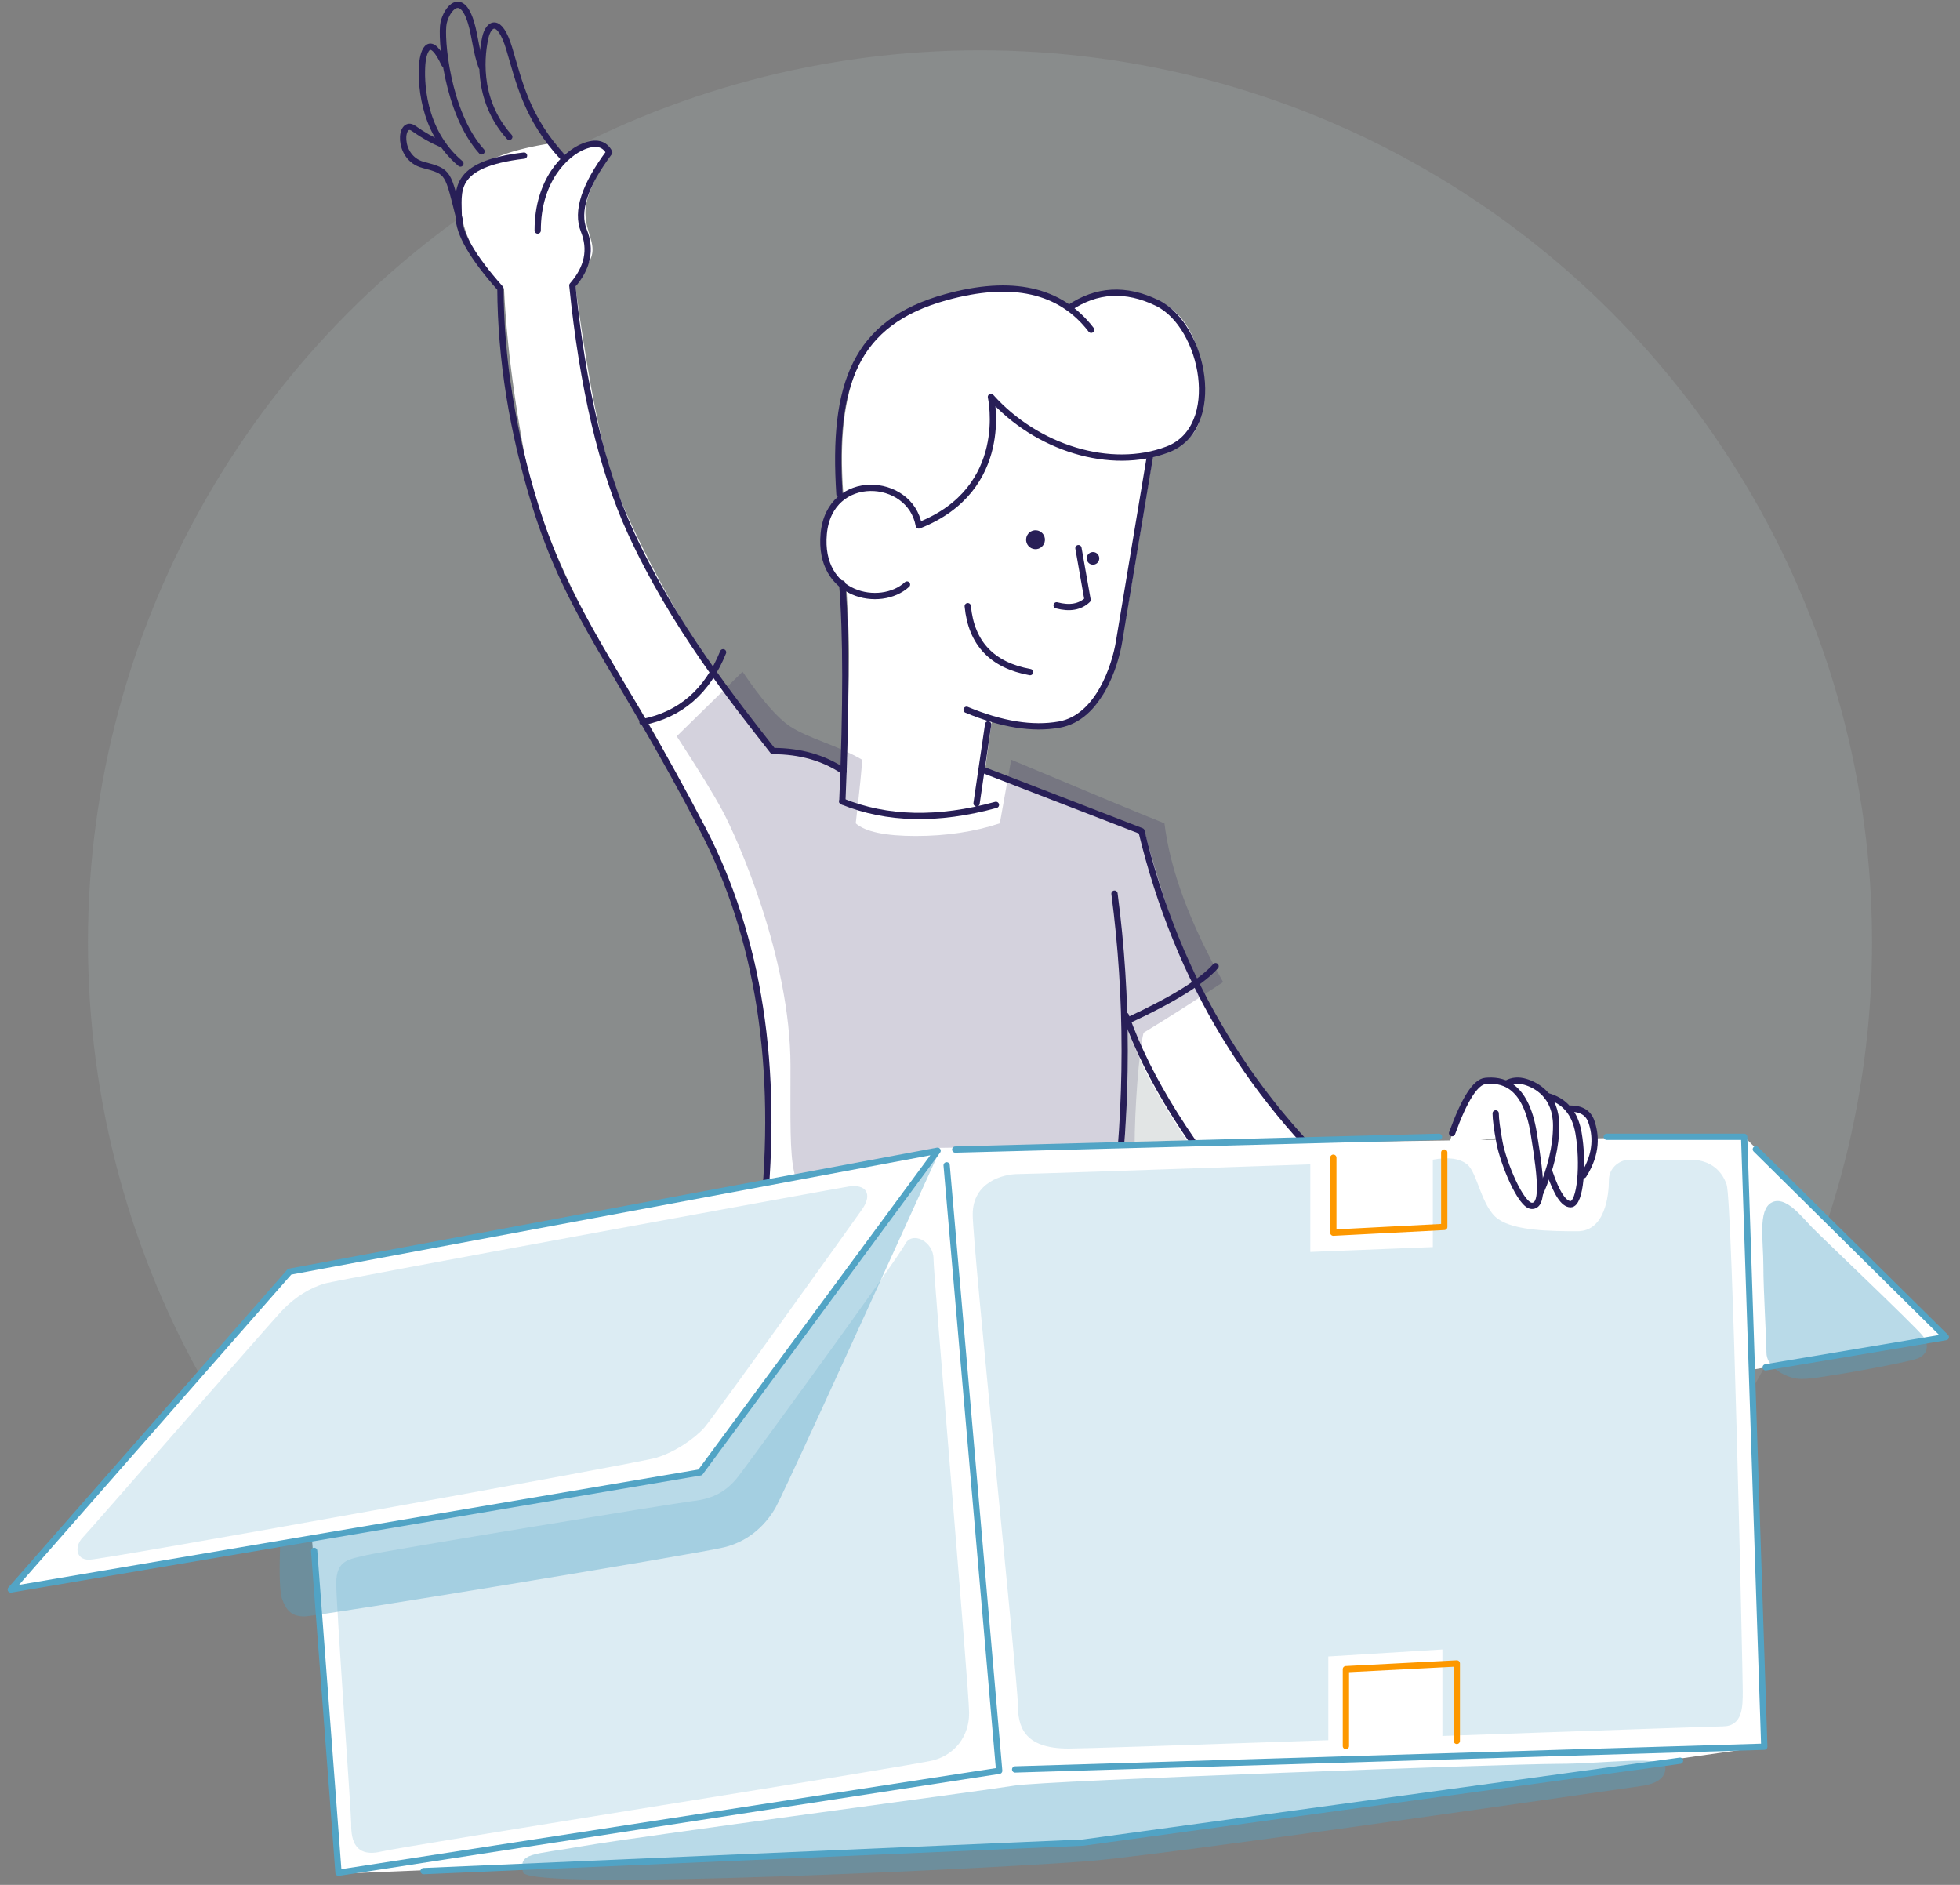 <svg xmlns="http://www.w3.org/2000/svg" width="312" height="300" viewBox="0 0 312 300">
    <rect x="0" y="0" width="312" height="300" fill="#808080" stroke="none"/>
    <g fill="none" fill-rule="evenodd">
        <circle cx="156" cy="150" r="142" fill="#9DA7A9" opacity=".3"/>
        <path fill="#FFF" d="M121.185 194.25c1.73-19.379 1.118-33.976-1.84-43.791-4.436-14.723-14.575-33.076-18.962-40.038-4.387-6.962-14.178-23.568-16.883-38.066-1.804-9.665-2.892-18.465-3.265-26.4-4.095-3.86-6.447-8.296-7.056-13.309s4.33-8.306 14.819-9.876l2.48 2.381c1.526-1.587 2.804-2.381 3.834-2.381 1.03 0 2.078.411 3.146 1.234-2.847 4.2-4.271 7.461-4.271 9.782 0 3.48 2.05 5.198.638 7.8a333.759 333.759 0 0 1-2.22 4.04c1.952 14.282 3.902 24.399 5.853 30.35 2.925 8.929 12.64 26.286 16.675 31.434 2.69 3.433 5.81 7.478 9.362 12.136 3.124.302 5.086.598 5.886.89.8.292 2.583 1.03 5.348 2.212.284-10.379.426-16.605.426-18.679 0-2.074-.142-5.614-.426-10.621-2.172-1.4-3.258-3.855-3.258-7.367s.942-5.757 2.826-6.736c-.955-11.57.61-19.889 4.693-24.955 6.126-7.6 19.326-8.335 21.291-8.335 1.966 0 6.784 1.055 7.612 1.457.553.268 1.545.819 2.978 1.653 2.6-1.902 5.264-2.722 7.99-2.458 4.09.396 9.54 1.437 11.814 9.21 2.274 7.772.158 12.758-1.406 13.848-1.043.726-2.946 1.623-5.71 2.69-2.729 16.476-4.295 25.81-4.698 28.005-.604 3.291-2.378 10.201-5 12.333-2.623 2.132-5.274 3.87-10.01 3.001-3.157-.58-5.138-.973-5.942-1.18l-1.123 8.134 25.388 9.685c3.247 11.657 6.081 19.81 8.501 24.459 3.63 6.973 10.24 17.22 13.657 21.29 2.278 2.715 6.694 7.143 13.247 13.286l-18.053 2.883-22.406-1.183-55.935 1.183z"/>
        <g transform="translate(63)">
            <path stroke="#281F57" stroke-linecap="round" stroke-linejoin="round" d="M70.626 78.657c-1.128-17.462 2.471-27.344 16.909-31.347 10.557-2.926 18.276-1.2 23.156 5.177M71.086 127.569c.646-15.131.638-26.694-.024-34.688"/>
            <path stroke="#281F57" stroke-linecap="round" stroke-linejoin="round" d="M107.211 49.01c4.336-2.942 9-3.205 13.994-.788 7.49 3.627 10.67 19.89 1.642 23.318-9.028 3.428-20.818-.206-28.108-8.362 0 0 3.317 14.646-11.485 20.457-1.375-7.795-14.202-8.615-15.128 1.3-.926 9.914 9.03 11.966 13.251 8.098M114.408 142.235c2.174 16.548 2.168 33.373-.017 50.473"/>
            <path stroke="#281F57" stroke-linecap="round" stroke-linejoin="round" d="M154.435 191.222c-18.1-15.54-30.01-35.186-35.73-58.937l-25.19-9.737M120.076 72.5c-2.91 17.397-4.56 27.29-4.95 29.678-.583 3.582-3.167 12.032-9.534 13.155-4.244.748-9.153-.04-14.728-2.363M100.97 106.973c-6.048-1.096-9.355-4.594-9.92-10.495"/>
            <path stroke="#281F57" stroke-linecap="round" stroke-linejoin="round" d="M108.669 87.24l1.452 8.234c-1.195 1.134-2.836 1.424-4.924.869M94.297 115.294l-1.845 12.57M71.07 127.561c7.105 2.89 15.26 3.071 24.466.546"/>
            <ellipse cx="101.837" cy="85.898" fill="#281F57" rx="1.5" ry="1.507" transform="rotate(4 101.837 85.898)"/>
            <ellipse cx="110.986" cy="88.867" fill="#281F57" rx="1" ry="1.005" transform="rotate(4 110.986 88.867)"/>
            <path stroke="#281F57" stroke-linecap="round" stroke-linejoin="round" d="M130.5 153.78c-2.108 2.413-6.683 5.26-13.725 8.543M71.279 122.74c-3.16-2.131-6.907-3.2-11.24-3.203-6.1-7.78-15.862-19.973-22.671-34.874-4.54-9.933-7.626-23.011-9.26-39.233 2.44-2.782 3.047-5.692 1.824-8.73-1.223-3.038.126-7.187 4.048-12.447-.759-1.412-2.112-1.732-4.06-.959-2.92 1.16-7.336 5.39-7.329 13.4"/>
            <path stroke="#281F57" stroke-linecap="round" stroke-linejoin="round" d="M58.445 194.05c2.583-24.174-.635-44.913-9.654-62.218-13.527-25.957-21.116-33.736-26.58-51.363-3.64-11.751-5.493-23.266-5.554-34.543-4.42-4.97-6.63-8.781-6.633-11.431-.003-3.976-1.36-8.34 10.392-9.727M136.878 194.519c-10.2-11.787-17.09-22.745-20.673-32.872M52.103 103.816c-2.505 6.217-6.781 9.924-12.83 11.121M26.722 25.162c-5.922-6.327-7.108-12.273-8.663-17.433-1.555-5.16-3.302-4.006-3.8-1.766-.5 2.24-1.705 9.683 3.812 15.826"/>
            <path stroke="#281F57" stroke-linecap="round" stroke-linejoin="round" d="M13.645 10.596c-.847-2.319-1.023-4.863-1.653-6.951-1.555-5.16-3.88-2.244-4.378-.004-.499 2.24.525 14.309 6.042 20.452"/>
            <path stroke="#281F57" stroke-linecap="round" stroke-linejoin="round" d="M7.743 10.21c-2.259-4.893-3.348-2.293-3.53-.005-.182 2.289-.24 10.507 6.077 15.822"/>
            <path stroke="#281F57" stroke-linecap="round" stroke-linejoin="round" d="M7.168 22.898c-1.433-.61-2.877-1.43-4.33-2.463-2.182-1.55-2.724 4.674 1.492 5.798 4.216 1.125 3.902 1.035 5.881 8.93"/>
        </g>
        <path fill="#281F57" fill-opacity=".2" d="M107.723 117.184c3.38 5.164 5.816 9.131 7.307 11.902 2.238 4.157 10.803 23.24 10.803 40.564 0 17.323-.566 20.675 6.555 22.187 7.12 1.512 37.495.213 42.486-1.502 4.991-1.716 5.737-1.77 5.737-7.745 0-5.974.669-15.208 1.427-18.214 3.294-1.983 7.515-4.671 12.663-8.063-5.323-9.463-8.437-17.887-9.34-25.272-3.306-1.303-11.437-4.678-24.393-10.125l-1.812 10.125c-4.067 1.344-8.527 2.016-13.38 2.016-4.852 0-8.038-.672-9.558-2.016.676-5.842 1.014-9.217 1.014-10.125-4.072-2.37-8.378-3.305-11.399-5.26-2.014-1.303-4.557-4.217-7.629-8.743l-10.481 10.271z"/>
        <path fill="#FFF" d="M45.975 202.605l103.296-19.911 128.29-1.859 32.128 31.77-30.764 5.397 1.96 59.983-107.465 15.273-119.461 4.968-4.299-53.256-47.872 8.017z"/>
        <path stroke="#52A4C5" stroke-linecap="round" stroke-linejoin="round" d="M1.715 252.983L46.1 202.407l103.15-19.258-37.79 51.2zM152.058 182.964l77.007-2.028M255.772 180.936h21.87l3.204 97.074-119.252 3.62M279.502 182.92l30.236 29.893-28.67 4.807"/>
        <path stroke="#52A4C5" stroke-linecap="round" stroke-linejoin="round" d="M50.008 246.836l3.876 51.234 105.17-16.228-8.365-96.372M67.427 297.81l104.974-4.538 95.033-13.03"/>
        <path fill="#52A4C5" fill-opacity=".4" d="M83.25 297.983c.688 3.166 78.282-.79 89.998-1.757 7.81-.644 37.314-4.654 88.512-12.03 2.235-.438 3.352-1.374 3.352-2.807 0-2.15-9.512-.65-17.083-.65-7.571 0-81.81 2.678-86.502 3.457-4.693.78-60.275 8.147-68.607 9.614-8.33 1.468-10.357 1.008-9.67 4.173zM282.005 191.401c-2.205 1.184-1.306 6.072-1.306 10.089s.49 11.728.49 13.788c0 2.06 2.259 3.446 4.043 3.983 1.785.536 4.404-.079 6.953-.45 2.55-.372 11.698-2.048 13.101-2.612 1.403-.563 2.025-2.01.756-3.616-1.268-1.607-15.882-15.477-17.575-17.212-1.692-1.735-4.257-5.153-6.462-3.97z"/>
        <path fill="#52A4C5" fill-opacity=".2" d="M51.788 204.26c-2.327.64-4.766 2.15-6.714 4.15-1.948 2.002-30.743 35.12-31.937 36.34-1.194 1.22-1.214 3.5 1.062 3.5 2.277 0 87.156-15.31 90.226-16.223 3.07-.913 6.193-3.106 7.697-4.81 1.503-1.706 23.336-32.21 25.096-34.714 1.76-2.504.602-4.094-2.15-3.652-2.751.441-80.954 14.77-83.28 15.409zM162.021 186.865c-2.324 0-7.183 1.26-7.183 6.425s7.183 74.354 7.183 77.88c0 3.527.842 7.135 8.068 7.135 2.011 0 15.797-.443 41.357-1.33v-13.326l18.158-1.118v13.772c28.831-1.017 43.689-1.525 44.574-1.525 3.24 0 3.24-3.055 3.24-5.665s-1.647-77.938-2.566-80.576c-.919-2.638-3.02-3.961-5.825-3.961h-9.71c-1.24 0-3.21 1.075-3.21 3.296 0 2.222-.542 8.092-4.992 8.092s-9.972-.084-12.631-1.94c-2.66-1.857-3.294-7.392-4.939-8.703-1.192-.95-3.013-1.198-5.462-.745v13.91l-19.502.773V185.32c-29.75 1.03-45.27 1.544-46.56 1.544z"/>
        <path fill="#52A4C5" fill-opacity=".2" d="M58.274 247.536c-2.58.644-4.75.65-4.75 4.467 0 3.818 2.375 36.32 2.375 38.162 0 1.841.075 5.62 4.728 4.547 4.653-1.074 84.606-13.634 87.973-14.545 3.366-.91 5.668-3.755 5.668-7.506 0-3.75-5.668-69.528-5.668-72.32 0-2.792-3.456-4.508-4.567-2.254-1.11 2.254-24.638 34.477-26.469 36.852-1.83 2.375-3.952 3.58-7.11 3.95-3.16.368-49.6 8.002-52.18 8.647z"/>
        <path fill="#52A4C5" fill-opacity=".4" d="M48.436 257.278c2.074 0 62.66-9.969 66.873-11.014 4.213-1.045 6.778-3.91 8.148-6.303.913-1.596 9.599-20.476 26.057-56.64l-38.047 51.145-66.858 11.167c-.197 4.885-.087 7.874.33 8.969.626 1.641 1.422 2.676 3.497 2.676z"/>
        <path stroke="#FD9800" stroke-linecap="round" stroke-linejoin="round" d="M214.245 277.907V265.67l17.657-.914v12.327M212.245 184.26v11.932l17.657-.914v-11.84"/>
        <g>
            <path fill="#FFF" d="M230.658 182.068c1.114-3.602 1.896-5.766 2.346-6.494.676-1.09 2.372-3.732 3.72-3.732.899 0 2.079.326 3.54.979.264-.43 1-.645 2.205-.645s2.613.913 4.226 2.738c1.656.571 2.644 1.054 2.963 1.449.48.592 2.535.283 3.049 1.093.514.81 1.342 2.265 1.342 3.667 0 1.402-1.482 5.416-2.047 5.793-.565.377-.364 4.071-1.354 4.475-.99.404-2.015-.446-2.39-.977-.25-.354-.772-1.697-1.563-4.029l-1.52 3.531c-.144 1.413-.525 2.12-1.144 2.12-.93 0-2.604-2.569-3.185-3.844-.388-.85-1.17-3.207-2.346-7.07l-7.842.946z"/>
            <path stroke="#281F57" stroke-linecap="round" stroke-linejoin="round" d="M231.153 180.356c1.954-5.399 3.728-8.171 5.323-8.317 2.391-.218 6.338.219 7.667 8.317 1.328 8.098 1.461 11.572-.296 11.572-1.758 0-4.555-6.844-5.157-10.12-.401-2.184-.602-3.716-.602-4.598"/>
            <path stroke="#281F57" stroke-linecap="round" stroke-linejoin="round" d="M239.812 172.454c.907-.507 1.913-.594 3.016-.263 1.655.498 4.885 2.108 4.885 6.98 0 3.248-.846 6.828-2.54 10.742"/>
            <path stroke="#281F57" stroke-linecap="round" stroke-linejoin="round" d="M246.28 174.448c2.77.734 4.433 2.684 4.99 5.852.835 4.75.357 11.359-1.262 11.359-1.079 0-2.193-1.683-3.342-5.048"/>
            <path stroke="#281F57" stroke-linecap="round" stroke-linejoin="round" d="M249.97 176.446c1.749 0 2.863.683 3.343 2.048.72 2.048 1.014 4.993-1.244 8.548"/>
        </g>
        <path fill="#9DA7A9" d="M179.024 181.77l9.894-.245c-1.104-1.59-2.526-3.851-4.265-6.782-1.739-2.93-3.464-6.469-5.175-10.616.111 4.178.068 8.122-.132 11.832-.199 3.709-.306 5.646-.322 5.81z" opacity=".3"/>
    </g>
</svg>

